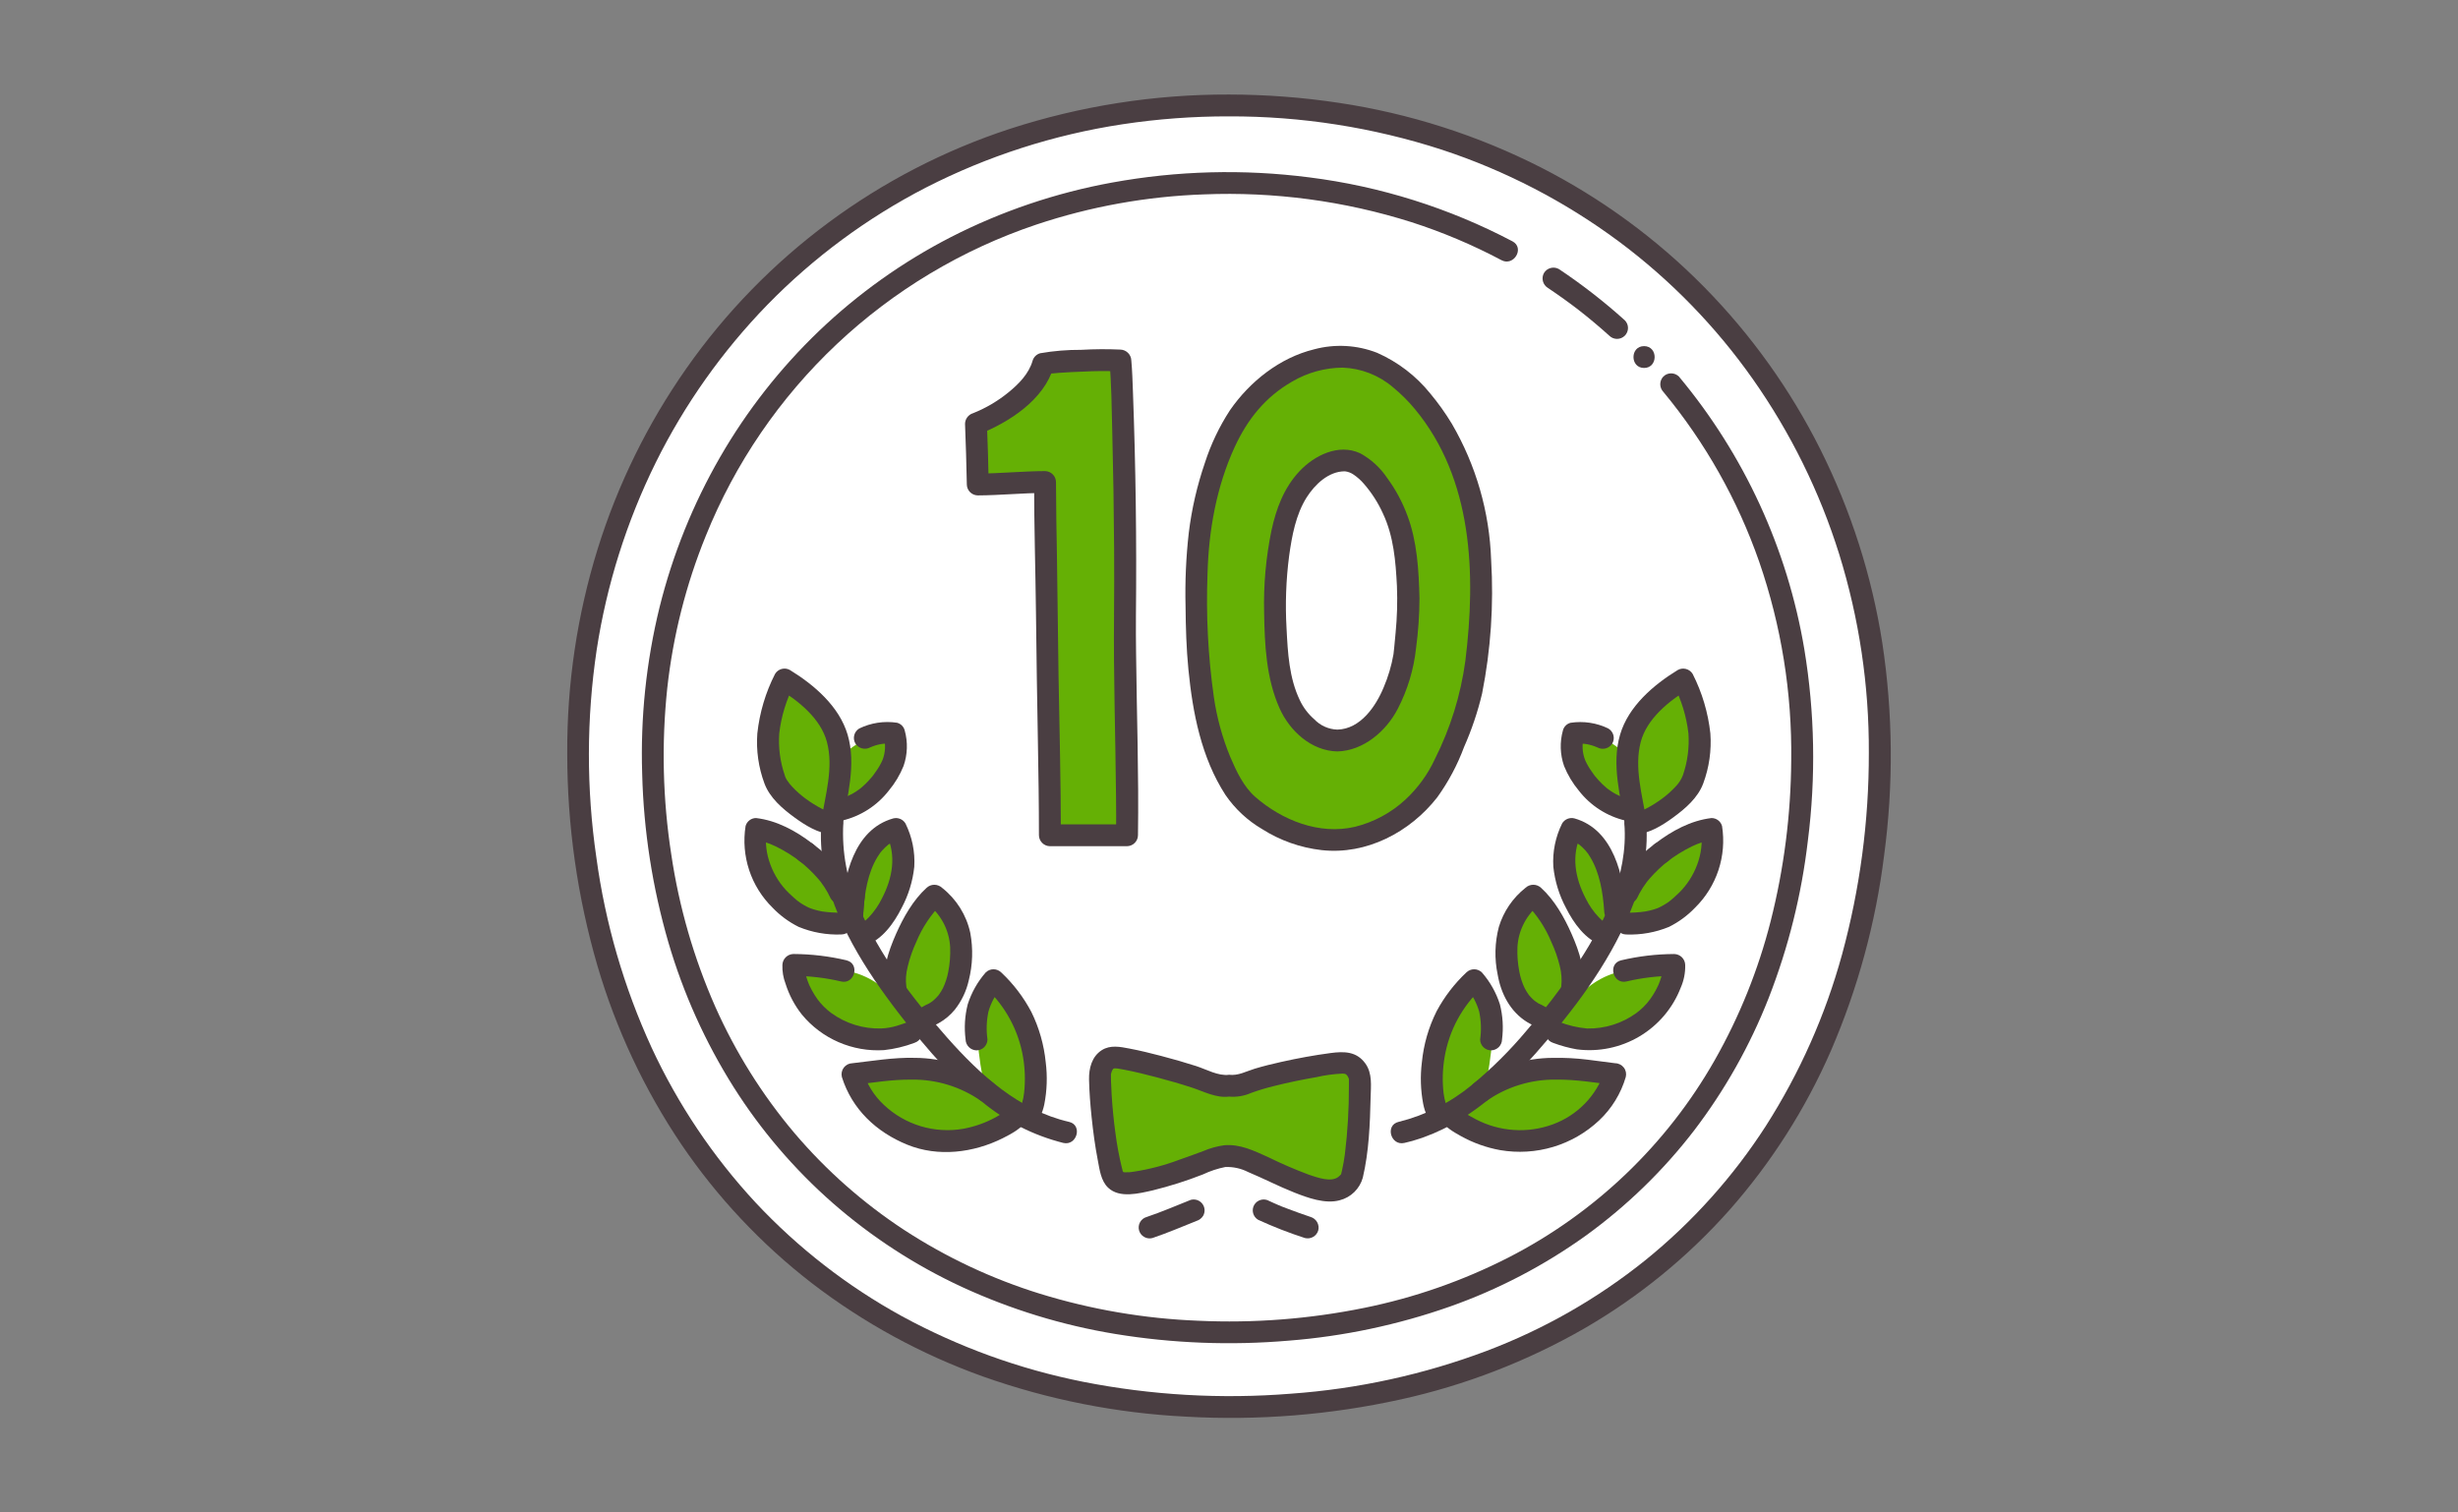 <svg width="130" height="80" viewBox="0 0 130 80" fill="none" xmlns="http://www.w3.org/2000/svg">
<rect x="0" y="0" width="130" height="80" fill="#808080" stroke="none"/>
<mask id="mask0_1509_24581" style="mask-type:alpha" maskUnits="userSpaceOnUse" x="0" y="0" width="130" height="80">
<rect width="130" height="80" fill="#D9D9D9"/>
</mask>
<g mask="url(#mask0_1509_24581)">
<path d="M65.056 5.572C44.704 5.572 30.637 21.285 30.637 39.672C30.637 60.245 45.007 74.412 65.058 74.412C85.881 74.412 99.478 60.112 99.478 39.672C99.478 21.16 85.337 5.572 65.056 5.572Z" fill="white"/>
<path d="M51.083 57.071C48.877 56.12 46.473 56.666 45.141 56.811C45.525 58.067 46.231 58.941 47.667 59.734C50.604 61.356 53.665 59.367 53.916 58.892L53.962 58.804L54.423 58.891C54.707 58.945 55.179 56.886 54.452 54.646C54.077 53.573 53.441 52.609 52.602 51.84C51.757 52.855 51.571 53.706 51.705 54.976C51.771 55.874 51.906 56.764 52.11 57.641C51.797 57.402 51.451 57.21 51.083 57.071Z" fill="#65B005"/>
<path d="M48.712 54.076C48.296 53.567 47.874 53.029 47.463 52.467L47.432 52.318C47.124 50.848 48.533 48.197 49.472 47.363C49.908 47.697 50.262 48.125 50.508 48.615C50.753 49.105 50.884 49.644 50.89 50.192C50.894 53.467 49.136 53.64 48.907 53.891L48.498 54.339L47.446 53.006C46.207 51.438 44.681 51.349 44.681 51.349C43.809 51.132 42.914 51.027 42.016 51.037C41.97 51.322 42.305 53.472 44.369 54.457C46.428 55.44 47.784 54.759 48.267 54.602L48.963 54.377C48.923 54.332 48.885 54.285 48.847 54.239C48.802 54.185 48.757 54.13 48.712 54.076Z" fill="#65B005"/>
<path d="M81.951 54.076C82.368 53.567 82.79 53.029 83.201 52.467L83.232 52.318C83.54 50.848 82.131 48.197 81.192 47.363C80.756 47.697 80.402 48.125 80.156 48.615C79.91 49.105 79.78 49.644 79.773 50.192C79.77 53.467 81.527 53.64 81.757 53.891L82.166 54.339L83.219 53.005C84.456 51.437 85.983 51.348 85.983 51.348C86.854 51.131 87.75 51.026 88.648 51.035C88.693 51.32 88.359 53.471 86.295 54.456C84.236 55.438 82.879 54.757 82.397 54.6L81.701 54.375C81.74 54.33 81.779 54.284 81.817 54.237C81.862 54.184 81.906 54.13 81.951 54.076Z" fill="#65B005"/>
<path d="M45.123 48.572C45.161 48.655 45.199 48.737 45.239 48.819C42.828 48.984 42.146 48.41 41.181 47.456C40.737 46.974 40.405 46.4 40.209 45.776C40.013 45.151 39.958 44.491 40.047 43.843C40.767 43.918 41.795 44.388 42.709 45.097C43.464 45.655 44.074 46.385 44.49 47.225" fill="#65B005"/>
<path d="M43.297 37.332C42.778 36.791 42.189 36.322 41.546 35.935C40.53 38.07 40.459 39.533 41.028 41.233C41.495 42.629 45.166 44.595 44.125 42.898C45.735 42.687 46.562 41.588 46.976 40.957C47.198 40.645 47.346 40.288 47.411 39.912C47.475 39.535 47.453 39.149 47.347 38.782C46.817 38.706 46.276 38.791 45.795 39.027L44.758 39.745C44.758 39.745 44.648 39.821 44.475 39.942C44.462 39.748 44.438 39.548 44.403 39.339C44.238 38.577 43.853 37.88 43.297 37.332Z" fill="#65B005"/>
<path d="M65.058 57.424C64.772 57.469 64.481 57.432 64.215 57.32C62.941 56.778 59.674 55.935 59.006 55.927C58.406 55.921 58.231 56.594 58.23 56.858C58.229 58.059 58.467 60.59 58.868 62.058C58.906 62.227 59.007 62.375 59.151 62.472C59.295 62.57 59.471 62.608 59.642 62.581C61.148 62.498 62.755 61.831 64.398 61.238C64.829 61.113 65.286 61.113 65.716 61.238C67.359 61.831 68.924 62.879 70.43 62.962C70.65 62.959 70.865 62.901 71.056 62.792C71.246 62.683 71.406 62.528 71.52 62.341C71.921 60.874 71.979 58.22 71.977 57.081C71.977 56.816 71.709 56.2 71.109 56.206C69.856 56.331 68.613 56.549 67.393 56.858C67.142 56.92 66.901 56.985 66.678 57.051C66.414 57.126 66.153 57.216 65.898 57.32C65.633 57.432 65.342 57.468 65.058 57.424Z" fill="#65B005"/>
<path d="M59.556 32.54C59.609 27.593 59.434 20.391 59.313 19.066C58.672 19.018 55.89 19.086 55.227 19.238C54.85 20.636 53.024 21.884 51.676 22.41C51.714 23.317 51.765 25.352 51.771 25.623C52.718 25.623 54.02 25.491 55.329 25.491C55.329 27.554 55.433 31.601 55.433 33.24C55.433 35.553 55.585 40.392 55.585 44.177H59.665C59.697 42.164 59.536 34.552 59.556 32.54Z" fill="#65B005"/>
<path d="M76.806 23.537C76.391 22.71 75.883 21.931 75.292 21.218C74.14 19.845 72.692 18.864 71.067 18.864C68.1 18.864 66.015 21.188 65.303 22.472C63.994 24.829 63.334 27.797 63.334 30.898C63.334 33.603 63.376 35.208 63.794 37.609C64.135 39.566 65.175 41.8 65.984 42.51C66.993 43.394 68.558 44.424 70.69 44.424C72.745 44.424 74.664 43.133 75.767 41.619C76.438 40.698 77.331 38.524 77.782 36.945C78.052 36.001 78.377 33.469 78.377 31.176C78.377 28.519 78.145 26.176 76.806 23.537ZM74.306 34.818C74.123 35.75 73.793 36.647 73.329 37.476C72.798 38.347 71.779 39.165 70.791 39.165C69.764 39.165 69.232 38.535 68.747 38.026C68.357 37.617 67.822 36.376 67.693 35.245C67.534 33.952 67.471 32.649 67.503 31.346C67.555 29.795 67.789 27.817 68.42 26.462C68.763 25.724 69.766 24.349 71.194 24.349C72.143 24.349 73.232 25.747 73.827 27.15C74.472 28.668 74.463 30.092 74.551 31.581C74.526 32.664 74.444 33.744 74.306 34.818V34.818Z" fill="#65B005"/>
<path d="M79.541 57.071C81.747 56.12 84.151 56.666 85.483 56.811C85.099 58.067 84.392 58.941 82.957 59.734C80.02 61.356 76.959 59.367 76.709 58.892L76.663 58.804L76.202 58.891C75.918 58.945 75.446 56.886 76.173 54.646C76.549 53.573 77.184 52.609 78.024 51.84C78.868 52.855 79.054 53.706 78.921 54.976C78.855 55.874 78.719 56.764 78.515 57.641C78.827 57.402 79.173 57.21 79.541 57.071Z" fill="#65B005"/>
<path d="M85.501 48.572C85.463 48.655 85.424 48.737 85.385 48.819C87.796 48.984 88.478 48.41 89.442 47.456C89.886 46.974 90.218 46.4 90.414 45.776C90.61 45.151 90.665 44.491 90.576 43.843C89.857 43.918 88.828 44.388 87.914 45.097C87.159 45.655 86.549 46.385 86.133 47.225" fill="#65B005"/>
<path d="M84.954 49.441C84.459 49.295 83.5 48.446 82.934 46.598C82.666 45.682 82.753 44.698 83.178 43.843C84.128 44.104 85.101 45.055 85.41 47.433" fill="#65B005"/>
<path d="M87.326 37.333C87.845 36.792 88.433 36.322 89.076 35.936C90.093 38.07 90.162 39.533 89.595 41.234C89.128 42.63 85.457 44.596 86.497 42.899C84.888 42.688 84.06 41.589 83.647 40.957C83.425 40.646 83.276 40.289 83.212 39.912C83.148 39.536 83.169 39.15 83.276 38.783C83.806 38.707 84.347 38.792 84.828 39.028L85.865 39.746C85.865 39.746 85.975 39.822 86.147 39.942C86.161 39.748 86.184 39.548 86.22 39.34C86.385 38.578 86.769 37.88 87.326 37.333Z" fill="#65B005"/>
<path d="M45.67 49.441C46.165 49.295 47.123 48.446 47.69 46.598C47.959 45.682 47.872 44.698 47.447 43.843C46.497 44.104 45.524 45.055 45.215 47.433" fill="#65B005"/>
<path d="M64.999 5C61.06 4.988 57.143 5.602 53.398 6.82C46.471 9.091 40.47 13.539 36.294 19.497C34.248 22.416 32.668 25.634 31.61 29.035C30.521 32.545 29.979 36.201 30.001 39.875C30 43.669 30.538 47.444 31.599 51.088C32.584 54.445 34.081 57.631 36.038 60.534C37.937 63.331 40.267 65.809 42.944 67.878C45.686 69.982 48.741 71.647 51.998 72.812C55.449 74.035 59.059 74.749 62.716 74.932C66.528 75.15 70.352 74.843 74.081 74.022C77.487 73.271 80.759 72.007 83.783 70.273C86.669 68.605 89.268 66.484 91.478 63.993C93.694 61.48 95.502 58.638 96.839 55.569C98.258 52.28 99.204 48.808 99.647 45.255C100.148 41.52 100.117 37.734 99.553 34.008C98.996 30.448 97.89 26.995 96.276 23.77C94.69 20.606 92.618 17.709 90.133 15.184C87.619 12.633 84.71 10.501 81.519 8.868C78.163 7.159 74.552 6.003 70.826 5.442C68.898 5.15 66.95 5.002 64.999 5C64.254 5 64.253 6.155 64.999 6.155C68.819 6.144 72.616 6.738 76.248 7.915C79.608 9.02 82.768 10.657 85.606 12.763C88.345 14.803 90.741 17.264 92.706 20.054C94.699 22.885 96.24 26.008 97.272 29.311C98.328 32.715 98.857 36.259 98.84 39.822C98.847 43.423 98.371 47.008 97.424 50.483C96.544 53.693 95.184 56.752 93.392 59.559C91.661 62.245 89.513 64.639 87.028 66.651C84.5 68.684 81.665 70.304 78.629 71.453C75.307 72.703 71.822 73.465 68.28 73.718C64.597 74.014 60.891 73.801 57.266 73.085C53.921 72.418 50.697 71.249 47.702 69.62C44.818 68.037 42.205 66.008 39.96 63.607C37.71 61.181 35.856 58.418 34.465 55.419C32.999 52.227 32.013 48.836 31.541 45.357C31.009 41.717 31.015 38.02 31.556 34.381C32.084 30.935 33.139 27.59 34.683 24.463C36.207 21.389 38.203 18.571 40.597 16.109C43.037 13.612 45.864 11.522 48.97 9.921C52.229 8.254 55.737 7.124 59.359 6.574C61.225 6.291 63.111 6.151 64.999 6.155C65.744 6.155 65.746 5 64.999 5Z" fill="#4A3E42"/>
<path d="M85.936 16.944C84.842 15.957 83.677 15.052 82.451 14.233C82.318 14.157 82.16 14.136 82.012 14.175C81.864 14.213 81.737 14.309 81.658 14.441C81.584 14.573 81.565 14.73 81.603 14.877C81.642 15.024 81.736 15.15 81.866 15.23C82.155 15.423 82.44 15.62 82.722 15.823C82.867 15.927 83.011 16.032 83.154 16.139C83.287 16.239 83.425 16.344 83.511 16.411C84.062 16.841 84.598 17.291 85.117 17.76C85.226 17.867 85.373 17.926 85.526 17.926C85.679 17.925 85.825 17.864 85.933 17.757C86.041 17.649 86.102 17.503 86.103 17.351C86.103 17.198 86.043 17.052 85.936 16.944Z" fill="#4A3E42"/>
<path d="M86.952 19.463C87.698 19.463 87.699 18.308 86.952 18.308C86.206 18.308 86.206 19.463 86.952 19.463Z" fill="#4A3E42"/>
<path d="M79.993 12.765C76.644 11.002 73.003 9.855 69.246 9.382C65.774 8.935 62.254 9.028 58.811 9.657C55.844 10.198 52.972 11.17 50.288 12.543C47.735 13.854 45.387 15.527 43.315 17.508C41.264 19.474 39.503 21.72 38.085 24.178C36.653 26.663 35.576 29.334 34.884 32.116C34.178 34.995 33.869 37.957 33.964 40.92C34.04 43.944 34.506 46.945 35.351 49.85C36.14 52.547 37.301 55.122 38.8 57.501C40.243 59.782 42.007 61.845 44.037 63.628C46.09 65.424 48.389 66.918 50.865 68.067C53.445 69.258 56.175 70.096 58.98 70.558C62.012 71.056 65.094 71.175 68.154 70.913C71.063 70.684 73.928 70.078 76.68 69.111C79.249 68.203 81.675 66.936 83.887 65.347C86.052 63.777 87.979 61.904 89.607 59.785C91.236 57.647 92.56 55.293 93.541 52.792C94.585 50.12 95.281 47.326 95.614 44.478C96.045 41.107 95.982 37.693 95.428 34.34C94.537 29.031 92.247 24.053 88.793 19.915C88.683 19.808 88.536 19.748 88.383 19.748C88.23 19.748 88.083 19.808 87.974 19.915C87.868 20.025 87.809 20.171 87.809 20.323C87.809 20.475 87.868 20.622 87.974 20.731C90.186 23.403 91.903 26.446 93.043 29.719C94.21 33.095 94.782 36.648 94.735 40.219C94.717 43.086 94.353 45.94 93.649 48.72C92.996 51.292 92.001 53.765 90.691 56.073C88.15 60.544 84.352 64.177 79.766 66.523C77.359 67.75 74.796 68.644 72.147 69.18C69.259 69.767 66.309 69.995 63.364 69.859C60.528 69.748 57.718 69.268 55.007 68.432C52.461 67.644 50.039 66.505 47.809 65.05C45.638 63.625 43.684 61.897 42.006 59.919C40.305 57.902 38.899 55.655 37.828 53.246C36.696 50.679 35.914 47.972 35.503 45.198C35.052 42.289 34.981 39.334 35.29 36.406C35.594 33.636 36.281 30.921 37.331 28.339C38.879 24.499 41.243 21.04 44.26 18.198C47.278 15.357 50.877 13.201 54.811 11.879C57.67 10.923 60.653 10.386 63.666 10.282C67.385 10.131 71.103 10.628 74.651 11.751C76.293 12.279 77.885 12.952 79.409 13.761C80.066 14.111 80.652 13.114 79.993 12.765L79.993 12.765Z" fill="#4A3E42"/>
<path d="M45.157 47.438C45.112 47.786 45.081 48.165 45.066 48.576Z" fill="#C4B7AE"/>
<path d="M44.577 47.437C44.529 47.815 44.5 48.196 44.486 48.576C44.486 48.729 44.547 48.876 44.656 48.984C44.764 49.093 44.912 49.154 45.065 49.154C45.219 49.154 45.366 49.093 45.475 48.984C45.584 48.876 45.645 48.729 45.645 48.576C45.658 48.196 45.687 47.815 45.736 47.437C45.736 47.361 45.721 47.286 45.692 47.216C45.663 47.146 45.62 47.082 45.567 47.028C45.458 46.92 45.311 46.859 45.157 46.859C45.004 46.859 44.856 46.92 44.748 47.028L44.657 47.145C44.605 47.234 44.578 47.334 44.578 47.437L44.577 47.437Z" fill="#4A3E42"/>
<path d="M54.366 59.473C54.921 59.508 55.14 58.847 55.23 58.421C55.375 57.686 55.401 56.932 55.307 56.189C55.215 55.266 54.959 54.366 54.55 53.533C54.138 52.75 53.599 52.042 52.953 51.436C52.844 51.329 52.697 51.269 52.544 51.269C52.391 51.269 52.243 51.329 52.134 51.436C51.703 51.928 51.379 52.503 51.181 53.125C51.027 53.731 50.988 54.361 51.068 54.981C51.072 55.133 51.134 55.277 51.242 55.385C51.349 55.492 51.494 55.554 51.647 55.558C51.8 55.557 51.947 55.496 52.055 55.388C52.163 55.28 52.225 55.134 52.226 54.981C52.156 54.491 52.173 53.993 52.277 53.509C52.408 53.046 52.639 52.617 52.953 52.253H52.134C53.178 53.225 53.872 54.513 54.109 55.918C54.213 56.536 54.232 57.166 54.165 57.789C54.145 57.982 54.107 58.172 54.052 58.358C54.038 58.403 54.024 58.447 54.007 58.491C54.034 58.419 54.048 58.451 54.019 58.459C54.012 58.473 54.005 58.487 53.995 58.501C53.971 58.541 53.988 58.521 54.047 58.44C53.989 58.485 54.285 58.313 54.365 58.318C53.621 58.271 53.624 59.426 54.365 59.473H54.366Z" fill="#4A3E42"/>
<path d="M45.767 50.003C46.655 49.722 47.29 48.811 47.686 48.023C48.047 47.348 48.274 46.61 48.355 45.849C48.402 45.057 48.241 44.267 47.889 43.556C47.824 43.447 47.724 43.361 47.606 43.314C47.488 43.266 47.358 43.258 47.235 43.291C45.156 43.882 44.627 46.352 44.504 48.213C44.504 48.366 44.565 48.513 44.673 48.621C44.782 48.729 44.929 48.79 45.083 48.79C45.237 48.79 45.384 48.729 45.492 48.621C45.601 48.513 45.662 48.366 45.662 48.213C45.728 47.219 45.899 46.171 46.397 45.347C46.446 45.268 46.496 45.191 46.55 45.116C46.576 45.079 46.592 45.06 46.555 45.107C46.586 45.067 46.619 45.028 46.653 44.99C46.753 44.878 46.861 44.774 46.978 44.679C47.033 44.634 46.894 44.735 46.985 44.676C47.015 44.656 47.044 44.635 47.075 44.616C47.134 44.578 47.196 44.544 47.257 44.511C47.287 44.496 47.318 44.482 47.348 44.467C47.445 44.419 47.272 44.494 47.339 44.471C47.406 44.448 47.473 44.424 47.542 44.404L46.888 44.14C47.419 45.266 47.203 46.445 46.647 47.516C46.467 47.885 46.231 48.224 45.949 48.523C45.887 48.586 45.823 48.645 45.757 48.703C45.746 48.714 45.64 48.797 45.706 48.747C45.772 48.697 45.661 48.777 45.658 48.779C45.609 48.81 45.559 48.84 45.509 48.869C45.352 48.958 45.581 48.852 45.457 48.89C44.749 49.114 45.051 50.229 45.765 50.004L45.767 50.003Z" fill="#4A3E42"/>
<path d="M52.477 57.239C51.273 56.409 49.846 55.961 48.383 55.954C47.276 55.923 46.076 56.127 45.084 56.238C44.996 56.24 44.909 56.261 44.83 56.301C44.751 56.341 44.682 56.399 44.628 56.469C44.574 56.539 44.537 56.621 44.52 56.707C44.502 56.794 44.504 56.883 44.526 56.969C45.059 58.67 46.349 59.884 47.99 60.55C49.621 61.212 51.485 60.978 53.033 60.205C53.496 59.973 54.092 59.655 54.36 59.187C54.729 58.541 53.729 57.958 53.36 58.605C53.319 58.677 53.465 58.508 53.344 58.622C53.285 58.678 53.226 58.731 53.163 58.783C53.147 58.795 53.223 58.743 53.132 58.803C53.089 58.832 53.047 58.862 53.004 58.891C52.89 58.966 52.772 59.035 52.652 59.102C52.119 59.392 51.543 59.596 50.947 59.706C50.197 59.836 49.428 59.789 48.699 59.571C47.971 59.352 47.304 58.966 46.751 58.445C46.228 57.961 45.846 57.345 45.643 56.663L45.084 57.394C46.13 57.276 47.124 57.095 48.212 57.106C49.527 57.087 50.815 57.483 51.892 58.237C52.025 58.313 52.182 58.333 52.331 58.294C52.479 58.255 52.605 58.16 52.684 58.029C52.758 57.896 52.778 57.739 52.739 57.592C52.7 57.445 52.606 57.318 52.476 57.239H52.477Z" fill="#4A3E42"/>
<path d="M49.259 54.305C49.3 54.264 49.103 54.384 49.226 54.334C49.264 54.319 49.301 54.295 49.339 54.276C49.442 54.224 49.547 54.175 49.648 54.118C49.975 53.935 50.266 53.691 50.502 53.401C50.86 52.947 51.111 52.418 51.237 51.855C51.444 51.035 51.472 50.181 51.318 49.349C51.115 48.404 50.587 47.559 49.825 46.961C49.714 46.857 49.567 46.799 49.415 46.799C49.263 46.799 49.117 46.857 49.006 46.961C48.294 47.606 47.778 48.524 47.393 49.392C46.969 50.349 46.614 51.42 46.816 52.477C46.858 52.623 46.957 52.748 47.09 52.823C47.223 52.899 47.381 52.919 47.529 52.88C47.675 52.836 47.799 52.738 47.874 52.606C47.95 52.473 47.971 52.317 47.933 52.169C47.912 52.007 47.907 51.843 47.917 51.679C47.93 51.498 47.958 51.319 48.003 51.143C48.11 50.688 48.264 50.246 48.461 49.822C48.776 49.058 49.239 48.364 49.824 47.778H49.006C49.373 48.05 49.675 48.4 49.89 48.802C50.106 49.205 50.23 49.649 50.253 50.105C50.27 50.539 50.236 50.974 50.153 51.4C50.097 51.7 50.003 51.991 49.872 52.266C49.807 52.391 49.733 52.51 49.651 52.624C49.579 52.724 49.711 52.561 49.624 52.657C49.585 52.701 49.546 52.746 49.504 52.788C49.462 52.831 49.423 52.866 49.383 52.903C49.357 52.928 49.212 53.036 49.35 52.935C49.283 52.983 49.216 53.03 49.146 53.073C48.895 53.183 48.657 53.322 48.44 53.489C47.919 54.021 48.737 54.838 49.259 54.306L49.259 54.305Z" fill="#4A3E42"/>
<path d="M44.779 50.796C43.855 50.578 42.909 50.465 41.96 50.461C41.807 50.465 41.662 50.528 41.555 50.635C41.447 50.742 41.385 50.887 41.38 51.039C41.368 51.379 41.425 51.717 41.547 52.035C41.733 52.626 42.025 53.177 42.409 53.663C42.931 54.296 43.597 54.797 44.351 55.124C45.105 55.451 45.926 55.596 46.747 55.546C47.3 55.486 47.843 55.357 48.363 55.161C49.067 54.928 48.766 53.813 48.056 54.048C47.852 54.116 47.653 54.196 47.446 54.255C47.172 54.34 46.888 54.388 46.602 54.4C45.658 54.426 44.732 54.139 43.968 53.586C43.688 53.379 43.44 53.131 43.233 52.85C43.128 52.704 43.032 52.552 42.946 52.393C42.906 52.32 42.868 52.245 42.832 52.169C42.815 52.132 42.798 52.096 42.781 52.058C42.797 52.097 42.798 52.098 42.783 52.062C42.686 51.826 42.612 51.582 42.561 51.333C42.552 51.285 42.544 51.236 42.536 51.188C42.569 51.375 42.539 51.236 42.539 51.192C42.535 51.142 42.535 51.092 42.539 51.041L41.96 51.618C42.805 51.62 43.648 51.718 44.471 51.911C45.193 52.098 45.501 50.985 44.779 50.798V50.796Z" fill="#4A3E42"/>
<path d="M42.945 44.603C42.087 43.945 41.078 43.398 39.99 43.27C39.863 43.269 39.74 43.31 39.639 43.387C39.538 43.464 39.465 43.571 39.432 43.693C39.309 44.474 39.374 45.273 39.622 46.024C39.87 46.774 40.294 47.455 40.859 48.01C41.256 48.426 41.723 48.77 42.239 49.026C42.951 49.319 43.718 49.457 44.488 49.428C45.233 49.426 45.235 48.272 44.488 48.274C44.153 48.28 43.818 48.259 43.486 48.21C43.341 48.184 43.199 48.15 43.058 48.108C43.002 48.092 42.947 48.074 42.892 48.054C42.873 48.047 42.731 47.989 42.823 48.03C42.598 47.929 42.385 47.804 42.189 47.655C42.282 47.724 42.16 47.631 42.141 47.616C42.086 47.571 42.033 47.525 41.98 47.477C41.891 47.398 41.804 47.316 41.718 47.233C40.873 46.419 40.359 45.128 40.548 44.001L39.99 44.424C39.907 44.414 40.122 44.45 40.167 44.461C40.266 44.485 40.364 44.511 40.461 44.542C40.655 44.605 40.845 44.681 41.029 44.77C41.5 45 41.946 45.279 42.361 45.6C42.493 45.676 42.651 45.697 42.799 45.659C42.948 45.62 43.075 45.524 43.153 45.393C43.226 45.26 43.246 45.103 43.207 44.956C43.169 44.809 43.074 44.683 42.945 44.603Z" fill="#4A3E42"/>
<path d="M44.934 46.938C44.497 46.052 43.856 45.283 43.063 44.694C42.951 44.59 42.805 44.53 42.652 44.525C42.499 44.526 42.352 44.587 42.242 44.694C42.051 44.901 41.987 45.312 42.242 45.51C42.613 45.797 42.955 46.119 43.262 46.472C43.297 46.514 43.332 46.555 43.367 46.597C43.386 46.621 43.404 46.644 43.423 46.667C43.469 46.724 43.336 46.551 43.409 46.65C43.476 46.741 43.542 46.833 43.604 46.927C43.728 47.117 43.838 47.315 43.932 47.521C44.008 47.651 44.133 47.746 44.278 47.786C44.389 47.816 44.507 47.813 44.616 47.777C44.725 47.74 44.821 47.672 44.892 47.581C44.962 47.49 45.003 47.38 45.01 47.266C45.018 47.151 44.99 47.037 44.932 46.938H44.934Z" fill="#4A3E42"/>
<path d="M46.03 39.53C46.202 39.453 46.383 39.397 46.569 39.362C46.755 39.328 46.946 39.322 47.135 39.343L46.731 38.94C46.852 39.355 46.832 39.8 46.674 40.203C46.583 40.408 46.472 40.602 46.342 40.784C46.299 40.847 46.255 40.909 46.21 40.971C46.19 40.998 46.169 41.025 46.149 41.053C46.125 41.086 46.216 40.972 46.134 41.07C46.024 41.201 45.911 41.329 45.789 41.449C45.723 41.514 45.655 41.576 45.585 41.637C45.545 41.671 45.505 41.704 45.464 41.736C45.554 41.666 45.416 41.771 45.409 41.774C45.059 42.031 44.657 42.208 44.23 42.291C44.157 42.312 44.088 42.346 44.028 42.392C43.968 42.439 43.918 42.497 43.88 42.563C43.843 42.629 43.819 42.701 43.809 42.777C43.8 42.852 43.805 42.928 43.825 43.001C43.846 43.075 43.88 43.143 43.927 43.203C43.974 43.263 44.032 43.313 44.098 43.35C44.164 43.387 44.237 43.411 44.312 43.421C44.388 43.43 44.465 43.425 44.538 43.404C45.519 43.173 46.391 42.613 47.007 41.819C47.334 41.428 47.597 40.989 47.787 40.517C48 39.91 48.021 39.252 47.848 38.633C47.823 38.535 47.772 38.447 47.701 38.376C47.63 38.305 47.541 38.255 47.444 38.229C46.762 38.126 46.065 38.232 45.446 38.532C45.314 38.611 45.218 38.737 45.18 38.885C45.141 39.033 45.162 39.19 45.238 39.322C45.318 39.452 45.444 39.546 45.592 39.585C45.74 39.623 45.897 39.603 46.03 39.529L46.03 39.53Z" fill="#4A3E42"/>
<path d="M44.553 43.713C44.801 42.135 45.301 40.443 44.828 38.855C44.382 37.361 43.069 36.233 41.782 35.442C41.649 35.365 41.492 35.344 41.343 35.383C41.195 35.422 41.068 35.517 40.99 35.649C40.489 36.632 40.172 37.698 40.054 38.795C39.988 39.694 40.117 40.597 40.431 41.442C40.715 42.202 41.378 42.77 42.016 43.236C42.584 43.651 43.275 44.084 43.994 44.136C44.148 44.135 44.294 44.074 44.402 43.966C44.511 43.858 44.572 43.712 44.574 43.559C44.571 43.407 44.509 43.262 44.401 43.154C44.293 43.046 44.147 42.985 43.994 42.982C43.919 42.976 44.099 43.021 43.941 42.968C43.893 42.952 43.843 42.939 43.796 42.924C43.689 42.889 43.585 42.843 43.486 42.788C43.176 42.63 42.88 42.446 42.601 42.239C42.352 42.055 42.119 41.849 41.907 41.622C41.813 41.527 41.729 41.423 41.656 41.312C41.584 41.218 41.532 41.112 41.502 40.999C41.26 40.291 41.161 39.542 41.213 38.796C41.316 37.902 41.58 37.034 41.991 36.233L41.199 36.44C42.243 37.081 43.407 38.01 43.735 39.246C44.097 40.604 43.648 42.063 43.437 43.408C43.401 43.555 43.423 43.711 43.498 43.843C43.573 43.975 43.696 44.073 43.842 44.118C43.99 44.157 44.148 44.137 44.281 44.062C44.414 43.986 44.512 43.861 44.554 43.715L44.553 43.713Z" fill="#4A3E42"/>
<path d="M65.001 56.851C64.418 56.921 63.814 56.566 63.264 56.389C62.65 56.191 62.029 56.015 61.406 55.851C60.854 55.707 60.298 55.569 59.737 55.463C59.245 55.369 58.724 55.26 58.271 55.548C57.74 55.886 57.586 56.516 57.598 57.103C57.612 57.767 57.665 58.431 57.734 59.092C57.814 59.857 57.915 60.622 58.062 61.377C58.157 61.866 58.224 62.459 58.607 62.822C59.214 63.399 60.243 63.125 60.966 62.964C61.87 62.741 62.758 62.459 63.624 62.119C64.001 61.94 64.398 61.809 64.806 61.728C65.223 61.712 65.637 61.803 66.008 61.992C66.828 62.334 67.616 62.746 68.442 63.073C69.152 63.355 70.089 63.699 70.859 63.486C71.149 63.411 71.414 63.262 71.627 63.053C71.841 62.843 71.996 62.582 72.076 62.294C72.402 60.915 72.457 59.458 72.49 58.047C72.504 57.436 72.591 56.781 72.213 56.254C71.749 55.608 71.086 55.605 70.374 55.7C69.498 55.816 68.628 55.976 67.766 56.169C67.294 56.274 66.822 56.389 66.359 56.529C65.902 56.669 65.49 56.908 65.002 56.849C64.849 56.85 64.702 56.911 64.594 57.019C64.485 57.127 64.424 57.273 64.423 57.426C64.427 57.578 64.489 57.723 64.597 57.831C64.705 57.938 64.85 58 65.002 58.004C65.401 58.038 65.801 57.972 66.167 57.811C66.566 57.666 66.973 57.543 67.386 57.444C68.126 57.257 68.874 57.104 69.626 56.974C70.084 56.868 70.551 56.806 71.021 56.787C71.186 56.789 71.238 56.848 71.312 56.993C71.401 57.165 71.267 56.904 71.337 57.064C71.394 57.194 71.339 56.998 71.342 57.064C71.347 57.184 71.342 57.304 71.342 57.424C71.347 58.638 71.276 59.852 71.128 61.056C71.089 61.345 71.039 61.632 70.975 61.916C70.96 61.985 70.938 62.054 70.925 62.124C70.894 62.285 70.931 62.114 70.951 62.082C70.933 62.111 70.868 62.179 70.954 62.082C70.906 62.139 70.853 62.192 70.796 62.241C70.413 62.556 69.683 62.289 69.224 62.135C68.483 61.858 67.757 61.544 67.049 61.195C66.311 60.863 65.589 60.509 64.758 60.576C64.374 60.627 63.999 60.731 63.643 60.884C63.212 61.043 62.781 61.203 62.346 61.353C61.585 61.639 60.795 61.846 59.991 61.971C59.829 62.002 59.664 62.014 59.499 62.008C59.397 61.998 59.432 62.012 59.39 61.969C59.413 61.993 59.462 62.025 59.398 61.976C59.356 61.944 59.356 61.814 59.395 61.983C59.378 61.911 59.353 61.839 59.334 61.767C59.184 61.154 59.069 60.533 58.99 59.906C58.899 59.239 58.834 58.568 58.792 57.894C58.777 57.652 58.765 57.409 58.759 57.166C58.756 57.053 58.752 56.938 58.756 56.825C58.76 56.69 58.719 56.95 58.762 56.796C58.774 56.742 58.79 56.689 58.808 56.637C58.77 56.733 58.854 56.561 58.854 56.56C58.832 56.598 58.877 56.53 58.883 56.527C58.924 56.506 58.946 56.511 59.032 56.512C59.066 56.512 59.099 56.519 59.132 56.522C59.039 56.513 59.054 56.51 59.138 56.524C59.245 56.541 59.351 56.559 59.457 56.58C60.035 56.691 60.606 56.833 61.175 56.983C61.796 57.147 62.415 57.324 63.026 57.523C63.671 57.733 64.307 58.088 65.002 58.004C65.155 58 65.299 57.938 65.407 57.83C65.514 57.723 65.577 57.579 65.582 57.427C65.58 57.274 65.519 57.128 65.41 57.02C65.302 56.913 65.155 56.852 65.001 56.851Z" fill="#4A3E42"/>
<path d="M60.078 32.544C60.119 28.608 60.066 24.672 59.92 20.734C59.899 20.179 59.884 19.622 59.834 19.069C59.83 18.917 59.767 18.773 59.66 18.666C59.552 18.558 59.407 18.496 59.255 18.491C58.565 18.46 57.874 18.464 57.184 18.504C56.457 18.5 55.731 18.56 55.015 18.684C54.918 18.711 54.83 18.762 54.759 18.833C54.688 18.904 54.637 18.991 54.61 19.088C54.414 19.769 53.884 20.306 53.348 20.745C52.781 21.209 52.145 21.584 51.464 21.856C51.343 21.892 51.237 21.966 51.161 22.066C51.085 22.166 51.042 22.288 51.039 22.414C51.084 23.484 51.111 24.556 51.134 25.627C51.136 25.779 51.198 25.925 51.306 26.033C51.414 26.14 51.56 26.202 51.713 26.204C52.9 26.199 54.083 26.076 55.271 26.073L54.692 25.496C54.692 27.809 54.764 30.122 54.791 32.435C54.817 34.724 54.851 37.013 54.894 39.302C54.923 40.928 54.948 42.555 54.948 44.181C54.951 44.334 55.012 44.48 55.12 44.587C55.229 44.695 55.375 44.757 55.528 44.759H59.607C59.76 44.756 59.906 44.695 60.014 44.587C60.122 44.479 60.184 44.334 60.186 44.181C60.234 40.983 60.12 37.778 60.086 34.579C60.079 33.901 60.071 33.222 60.078 32.544C60.085 31.801 58.927 31.801 58.92 32.544C58.887 35.743 58.997 38.947 59.025 42.147C59.031 42.825 59.038 43.504 59.028 44.181L59.607 43.604H55.528L56.107 44.181C56.107 41.358 56.034 38.535 55.984 35.713C55.947 33.608 55.937 31.502 55.9 29.397C55.877 28.097 55.852 26.796 55.85 25.496C55.848 25.343 55.786 25.198 55.678 25.09C55.57 24.982 55.424 24.921 55.271 24.918C54.083 24.922 52.9 25.045 51.713 25.05L52.292 25.627C52.271 24.556 52.242 23.484 52.197 22.414L51.772 22.971C53.374 22.334 55.224 21.146 55.727 19.396L55.323 19.799C55.374 19.788 55.425 19.78 55.476 19.771C55.554 19.757 55.363 19.784 55.45 19.774C55.482 19.77 55.514 19.766 55.545 19.762C55.706 19.745 55.867 19.731 56.028 19.72C56.438 19.69 56.847 19.672 57.257 19.657C57.922 19.62 58.589 19.617 59.255 19.648L58.676 19.07C58.786 20.309 58.793 21.562 58.825 22.804C58.878 24.869 58.911 26.935 58.924 29.002C58.931 30.183 58.931 31.363 58.919 32.544C58.912 33.286 60.07 33.287 60.078 32.544Z" fill="#4A3E42"/>
<path d="M74.826 21.63C77.908 25.339 78.064 30.391 77.501 34.952C77.256 36.763 76.71 38.521 75.887 40.154C75.513 40.961 74.984 41.687 74.332 42.293C73.579 42.991 72.66 43.486 71.663 43.733C69.769 44.177 67.81 43.387 66.39 42.152C65.776 41.618 65.385 40.787 65.062 40.026C64.643 39.007 64.352 37.941 64.196 36.851C63.891 34.698 63.78 32.523 63.864 30.351C63.922 28.062 64.341 25.724 65.306 23.634C65.977 22.184 66.919 20.996 68.345 20.18C69.153 19.706 70.073 19.453 71.011 19.446C71.989 19.482 72.925 19.846 73.668 20.48C74.09 20.826 74.478 21.211 74.826 21.63C74.935 21.737 75.082 21.797 75.235 21.797C75.389 21.797 75.536 21.737 75.645 21.63C75.751 21.52 75.81 21.374 75.81 21.222C75.81 21.07 75.751 20.924 75.645 20.814C74.895 19.884 73.933 19.147 72.838 18.663C71.776 18.247 70.608 18.181 69.505 18.476C67.685 18.922 66.106 20.176 65.052 21.697C64.488 22.562 64.042 23.499 63.725 24.481C63.313 25.682 63.027 26.922 62.873 28.181C62.727 29.471 62.67 30.77 62.702 32.067C62.712 33.182 62.744 34.297 62.853 35.407C63.08 37.712 63.534 40.07 64.813 42.048C65.318 42.784 65.978 43.4 66.749 43.852C67.7 44.458 68.777 44.838 69.898 44.966C72.272 45.23 74.574 44.018 76.014 42.174C76.604 41.354 77.081 40.459 77.432 39.513C77.836 38.599 78.156 37.651 78.387 36.679C78.847 34.356 79.007 31.984 78.864 29.62C78.779 27.082 78.064 24.604 76.783 22.409C76.444 21.849 76.064 21.316 75.645 20.814C75.535 20.707 75.388 20.647 75.235 20.647C75.082 20.647 74.935 20.707 74.826 20.814C74.72 20.924 74.661 21.07 74.661 21.223C74.661 21.375 74.72 21.521 74.826 21.631L74.826 21.63Z" fill="#4A3E42"/>
<path d="M70.732 38.592C70.266 38.577 69.825 38.379 69.505 38.041C69.185 37.762 68.926 37.42 68.746 37.037C68.18 35.861 68.109 34.529 68.044 33.248C67.969 31.959 68.015 30.666 68.183 29.385C68.328 28.345 68.536 27.21 69.108 26.308C69.536 25.635 70.262 24.923 71.135 24.93C71.298 24.95 71.453 25.009 71.587 25.102C71.795 25.242 71.982 25.41 72.144 25.601C72.551 26.071 72.888 26.597 73.143 27.164C73.712 28.372 73.814 29.69 73.882 31.003C73.915 31.831 73.891 32.66 73.81 33.485C73.789 33.732 73.766 33.979 73.74 34.226C73.731 34.319 73.721 34.411 73.71 34.504C73.707 34.535 73.702 34.568 73.699 34.6C73.683 34.741 73.717 34.494 73.699 34.606C73.594 35.21 73.42 35.799 73.179 36.362C72.763 37.365 71.947 38.563 70.732 38.592C69.989 38.61 69.986 39.764 70.732 39.746C72.112 39.713 73.322 38.667 73.928 37.488C74.446 36.489 74.773 35.404 74.893 34.286C75.01 33.411 75.071 32.529 75.074 31.645C75.038 30.186 74.955 28.648 74.435 27.27C74.171 26.556 73.809 25.883 73.357 25.27C72.997 24.733 72.512 24.29 71.943 23.979C70.8 23.441 69.51 24.087 68.715 24.939C67.906 25.806 67.497 26.902 67.249 28.044C66.954 29.471 66.822 30.927 66.857 32.384C66.884 34.092 66.967 35.879 67.672 37.459C68.212 38.668 69.355 39.718 70.733 39.746C71.478 39.762 71.478 38.608 70.732 38.592Z" fill="#4A3E42"/>
<path d="M69.317 64.37C68.902 64.23 68.49 64.084 68.082 63.927C67.894 63.855 67.699 63.786 67.516 63.7C67.659 63.767 67.548 63.713 67.514 63.698C67.469 63.679 67.424 63.659 67.379 63.639C67.294 63.602 67.211 63.563 67.127 63.524C66.995 63.446 66.837 63.425 66.688 63.464C66.54 63.503 66.412 63.599 66.335 63.731C66.257 63.863 66.236 64.021 66.275 64.169C66.314 64.317 66.41 64.444 66.543 64.521C67.345 64.889 68.169 65.211 69.009 65.483C69.157 65.522 69.315 65.502 69.448 65.427C69.581 65.352 69.68 65.227 69.721 65.08C69.758 64.932 69.737 64.776 69.662 64.644C69.586 64.512 69.463 64.413 69.317 64.37V64.37Z" fill="#4A3E42"/>
<path d="M60.956 65.483C61.745 65.216 62.51 64.888 63.284 64.579C63.427 64.534 63.549 64.441 63.63 64.314C63.688 64.215 63.715 64.101 63.708 63.986C63.701 63.872 63.659 63.762 63.589 63.671C63.519 63.58 63.423 63.512 63.314 63.475C63.205 63.439 63.087 63.436 62.976 63.466C62.204 63.775 61.438 64.104 60.648 64.371C60.5 64.411 60.374 64.509 60.298 64.642C60.222 64.775 60.203 64.933 60.243 65.081C60.284 65.228 60.382 65.354 60.516 65.429C60.65 65.505 60.808 65.525 60.956 65.484V65.483Z" fill="#4A3E42"/>
<path d="M43.442 43.559C43.206 46.536 44.624 49.415 46.245 51.822C47.075 53.039 47.976 54.206 48.943 55.319C49.849 56.405 50.859 57.402 51.959 58.293C53.206 59.32 54.666 60.058 56.234 60.454C56.959 60.623 57.269 59.509 56.542 59.341C53.893 58.73 51.833 56.85 50.084 54.871C48.255 52.8 46.499 50.518 45.421 47.958C44.8 46.578 44.518 45.07 44.601 43.559C44.6 43.407 44.538 43.26 44.43 43.152C44.322 43.044 44.175 42.983 44.022 42.982C43.869 42.985 43.724 43.047 43.616 43.154C43.508 43.262 43.446 43.407 43.443 43.559H43.442Z" fill="#4A3E42"/>
<path d="M76.145 58.318C76.229 58.315 76.31 58.343 76.374 58.397C76.478 58.47 76.508 58.484 76.464 58.44C76.488 58.457 76.56 58.558 76.499 58.474C76.479 58.446 76.455 58.357 76.503 58.491C76.49 58.455 76.476 58.419 76.466 58.382C76.414 58.2 76.375 58.015 76.349 57.827C76.276 57.192 76.294 56.549 76.402 55.918C76.638 54.513 77.332 53.225 78.377 52.253H77.556C77.87 52.618 78.101 53.046 78.232 53.509C78.335 53.993 78.353 54.491 78.283 54.981C78.284 55.134 78.345 55.28 78.454 55.388C78.562 55.496 78.709 55.557 78.862 55.558C79.014 55.555 79.16 55.493 79.268 55.386C79.376 55.278 79.438 55.133 79.441 54.981C79.52 54.361 79.482 53.731 79.328 53.125C79.13 52.503 78.805 51.928 78.375 51.436C78.265 51.329 78.118 51.269 77.964 51.269C77.811 51.269 77.664 51.329 77.554 51.436C76.921 52.031 76.39 52.724 75.98 53.489C75.557 54.334 75.293 55.249 75.201 56.189C75.11 56.922 75.133 57.665 75.271 58.391C75.359 58.824 75.576 59.509 76.142 59.473C76.294 59.47 76.44 59.408 76.547 59.3C76.655 59.193 76.717 59.048 76.721 58.896C76.719 58.743 76.658 58.597 76.55 58.489C76.441 58.381 76.295 58.32 76.142 58.319L76.145 58.318Z" fill="#4A3E42"/>
<path d="M85.05 48.889C84.921 48.848 85.144 48.954 85.015 48.875C84.96 48.842 84.904 48.811 84.85 48.777C84.728 48.701 84.864 48.801 84.769 48.717C84.705 48.659 84.64 48.602 84.579 48.541C84.287 48.238 84.045 47.892 83.861 47.514C83.306 46.444 83.089 45.264 83.62 44.138L82.966 44.403C83.028 44.42 83.089 44.442 83.151 44.462C83.275 44.502 83.072 44.424 83.141 44.457C83.172 44.471 83.203 44.485 83.233 44.5C83.296 44.532 83.356 44.566 83.415 44.602C83.452 44.625 83.617 44.745 83.512 44.663C83.636 44.761 83.75 44.87 83.855 44.988C83.954 45.097 84.04 45.217 84.11 45.346C84.608 46.169 84.779 47.217 84.845 48.211C84.849 48.363 84.911 48.508 85.019 48.615C85.127 48.723 85.272 48.785 85.424 48.788C85.578 48.787 85.724 48.726 85.832 48.618C85.941 48.51 86.002 48.364 86.004 48.211C85.88 46.351 85.352 43.88 83.273 43.289C83.15 43.257 83.02 43.265 82.902 43.312C82.784 43.36 82.684 43.445 82.619 43.554C82.266 44.265 82.105 45.056 82.153 45.847C82.234 46.608 82.461 47.346 82.822 48.022C83.217 48.81 83.853 49.721 84.741 50.001C85.453 50.225 85.758 49.111 85.049 48.887L85.05 48.889Z" fill="#4A3E42"/>
<path d="M78.618 58.236C79.695 57.482 80.983 57.087 82.298 57.105C83.387 57.094 84.379 57.275 85.425 57.392L84.867 56.662C84.65 57.307 84.29 57.895 83.814 58.382C83.337 58.869 82.757 59.243 82.116 59.476C81.459 59.715 80.759 59.815 80.061 59.768C79.363 59.722 78.682 59.531 78.063 59.208C77.811 59.082 77.57 58.938 77.34 58.775C77.285 58.736 77.361 58.792 77.366 58.796C77.344 58.779 77.321 58.762 77.3 58.743C77.268 58.715 77.234 58.687 77.204 58.657C77.18 58.629 77.155 58.603 77.129 58.579C77.066 58.534 77.207 58.7 77.153 58.605C76.784 57.959 75.783 58.54 76.153 59.188C76.381 59.587 76.859 59.867 77.249 60.084C77.9 60.448 78.607 60.702 79.342 60.835C80.278 60.995 81.238 60.937 82.147 60.664C83.055 60.391 83.888 59.91 84.578 59.261C85.242 58.635 85.728 57.844 85.984 56.969C86.006 56.884 86.008 56.794 85.991 56.708C85.973 56.621 85.936 56.539 85.882 56.469C85.829 56.399 85.76 56.342 85.681 56.302C85.602 56.262 85.515 56.24 85.426 56.239C84.972 56.188 84.481 56.109 83.946 56.048C83.343 55.974 82.735 55.943 82.127 55.955C80.664 55.961 79.237 56.409 78.034 57.239C77.905 57.319 77.811 57.446 77.772 57.593C77.734 57.74 77.753 57.896 77.826 58.029C77.904 58.16 78.031 58.255 78.18 58.294C78.328 58.333 78.486 58.312 78.618 58.236H78.618Z" fill="#4A3E42"/>
<path d="M82.068 53.488C81.85 53.322 81.613 53.182 81.362 53.072C81.292 53.029 81.224 52.983 81.158 52.935C81.296 53.035 81.151 52.927 81.125 52.903C81.084 52.865 81.043 52.827 81.004 52.788C80.966 52.748 80.924 52.701 80.883 52.656C80.783 52.542 80.949 52.752 80.857 52.624C80.775 52.509 80.701 52.389 80.636 52.264C80.505 51.989 80.411 51.698 80.355 51.398C80.272 50.972 80.238 50.537 80.255 50.103C80.278 49.647 80.402 49.203 80.618 48.8C80.833 48.398 81.135 48.048 81.502 47.776H80.683C81.268 48.362 81.731 49.056 82.046 49.82C82.238 50.232 82.389 50.662 82.496 51.103C82.585 51.451 82.612 51.811 82.575 52.167C82.538 52.315 82.559 52.471 82.635 52.603C82.71 52.735 82.833 52.834 82.979 52.878C83.127 52.917 83.285 52.897 83.418 52.821C83.551 52.746 83.65 52.621 83.692 52.474C83.894 51.419 83.539 50.347 83.115 49.39C82.73 48.521 82.215 47.604 81.502 46.959C81.391 46.855 81.245 46.798 81.093 46.798C80.941 46.798 80.794 46.855 80.683 46.959C80.011 47.489 79.519 48.212 79.272 49.03C79.055 49.854 79.034 50.716 79.209 51.549C79.382 52.558 79.873 53.508 80.763 54.059C80.881 54.131 81.004 54.193 81.128 54.254C81.172 54.276 81.215 54.299 81.259 54.32C81.275 54.327 81.299 54.351 81.316 54.353C81.36 54.357 81.195 54.249 81.249 54.303C81.771 54.835 82.589 54.019 82.068 53.487L82.068 53.488Z" fill="#4A3E42"/>
<path d="M86.039 51.91C86.862 51.716 87.705 51.618 88.55 51.617L87.971 51.039C87.975 51.09 87.975 51.14 87.971 51.191C87.971 51.236 87.941 51.373 87.974 51.187C87.966 51.235 87.958 51.283 87.948 51.331C87.899 51.571 87.829 51.806 87.738 52.033C87.712 52.096 87.709 52.104 87.728 52.057C87.712 52.094 87.695 52.131 87.678 52.167C87.642 52.243 87.604 52.318 87.564 52.392C87.478 52.55 87.382 52.703 87.276 52.849C87.07 53.13 86.822 53.379 86.542 53.586C85.788 54.133 84.876 54.419 83.945 54.402C83.433 54.356 82.931 54.237 82.453 54.049C81.744 53.814 81.439 54.929 82.145 55.163C82.552 55.315 82.972 55.429 83.399 55.505C84.55 55.653 85.717 55.411 86.713 54.818C87.71 54.225 88.477 53.316 88.893 52.237C89.059 51.86 89.139 51.451 89.128 51.04C89.125 50.888 89.063 50.743 88.955 50.635C88.847 50.528 88.701 50.466 88.549 50.462C87.6 50.466 86.654 50.578 85.73 50.797C85.009 50.983 85.314 52.097 86.038 51.91L86.039 51.91Z" fill="#4A3E42"/>
<path d="M88.148 45.601C88.562 45.279 89.009 45.001 89.48 44.77C89.653 44.686 89.831 44.614 90.014 44.554C90.111 44.522 90.21 44.493 90.31 44.469C90.362 44.456 90.414 44.446 90.466 44.435C90.483 44.431 90.616 44.413 90.518 44.425L89.96 44.001C90.148 45.127 89.635 46.419 88.79 47.234C88.704 47.316 88.617 47.398 88.528 47.477C88.482 47.519 88.435 47.559 88.387 47.599C88.37 47.614 88.226 47.725 88.32 47.655C88.13 47.798 87.926 47.919 87.71 48.018C87.673 48.035 87.677 48.034 87.722 48.014C87.687 48.028 87.652 48.042 87.616 48.054C87.562 48.074 87.507 48.092 87.451 48.109C87.31 48.151 87.168 48.185 87.023 48.21C86.691 48.26 86.356 48.281 86.02 48.274C85.275 48.272 85.274 49.426 86.02 49.429C86.79 49.457 87.558 49.32 88.27 49.027C88.786 48.771 89.253 48.427 89.65 48.011C90.215 47.456 90.639 46.775 90.887 46.024C91.135 45.273 91.2 44.475 91.077 43.694C91.043 43.572 90.971 43.464 90.87 43.388C90.769 43.311 90.645 43.27 90.518 43.27C89.431 43.398 88.422 43.946 87.564 44.603C87.435 44.684 87.342 44.811 87.303 44.957C87.265 45.104 87.284 45.26 87.356 45.393C87.434 45.525 87.561 45.62 87.71 45.659C87.858 45.698 88.015 45.677 88.148 45.6V45.601Z" fill="#4A3E42"/>
<path d="M86.576 47.52C86.668 47.32 86.775 47.126 86.895 46.941C86.96 46.841 87.029 46.745 87.099 46.649C87.144 46.588 87.092 46.66 87.075 46.681C87.095 46.658 87.112 46.632 87.131 46.61C87.169 46.563 87.208 46.517 87.247 46.471C87.554 46.118 87.896 45.795 88.267 45.509C88.321 45.455 88.363 45.392 88.392 45.321C88.421 45.251 88.436 45.176 88.436 45.1C88.435 44.947 88.375 44.8 88.267 44.691C88.158 44.583 88.011 44.523 87.857 44.523C87.705 44.532 87.561 44.591 87.447 44.691C86.653 45.281 86.012 46.05 85.576 46.935C85.502 47.071 85.481 47.23 85.517 47.38C85.548 47.49 85.61 47.588 85.696 47.663C85.782 47.737 85.888 47.785 86.001 47.8C86.114 47.814 86.229 47.795 86.331 47.745C86.433 47.695 86.519 47.616 86.576 47.518L86.576 47.52Z" fill="#4A3E42"/>
<path d="M85.064 38.534C84.444 38.233 83.747 38.128 83.066 38.231C82.968 38.256 82.879 38.307 82.808 38.377C82.737 38.448 82.686 38.537 82.661 38.634C82.487 39.254 82.509 39.911 82.722 40.518C82.913 40.99 83.176 41.429 83.502 41.82C84.119 42.615 84.99 43.175 85.971 43.406C86.119 43.444 86.276 43.423 86.409 43.348C86.542 43.273 86.641 43.149 86.684 43.004C86.724 42.856 86.703 42.699 86.628 42.566C86.552 42.434 86.427 42.336 86.28 42.294C85.853 42.21 85.451 42.033 85.101 41.776C85.091 41.769 84.976 41.685 85.028 41.726C85.073 41.76 84.957 41.667 84.944 41.656C84.873 41.596 84.804 41.533 84.737 41.469C84.61 41.343 84.489 41.211 84.375 41.072C84.331 41.019 84.327 41.013 84.373 41.072C84.348 41.04 84.323 41.007 84.299 40.974C84.258 40.917 84.217 40.86 84.178 40.802C84.044 40.616 83.929 40.416 83.836 40.206C83.677 39.803 83.657 39.358 83.779 38.942L83.374 39.346C83.563 39.325 83.754 39.332 83.941 39.365C84.127 39.4 84.308 39.457 84.48 39.533C84.614 39.607 84.77 39.626 84.918 39.588C85.065 39.549 85.192 39.456 85.272 39.326C85.349 39.194 85.37 39.037 85.331 38.889C85.292 38.741 85.196 38.615 85.065 38.537L85.064 38.534Z" fill="#4A3E42"/>
<path d="M87.074 43.406C86.863 42.059 86.419 40.606 86.776 39.245C87.102 38.008 88.271 37.078 89.313 36.438L88.521 36.231C88.931 37.032 89.195 37.9 89.299 38.794C89.35 39.54 89.252 40.289 89.009 40.997C88.925 41.22 88.796 41.423 88.629 41.595C88.411 41.832 88.171 42.048 87.911 42.239C87.632 42.446 87.336 42.63 87.026 42.788C86.927 42.843 86.824 42.889 86.716 42.924C86.668 42.939 86.618 42.953 86.571 42.968C86.412 43.019 86.595 42.976 86.518 42.982C86.365 42.986 86.22 43.047 86.112 43.155C86.005 43.263 85.942 43.407 85.939 43.559C85.94 43.712 86.001 43.858 86.11 43.966C86.218 44.074 86.365 44.135 86.518 44.136C87.237 44.084 87.929 43.652 88.496 43.236C89.135 42.77 89.797 42.202 90.081 41.442C90.395 40.597 90.524 39.694 90.459 38.795C90.34 37.698 90.023 36.632 89.523 35.649C89.444 35.518 89.317 35.422 89.169 35.384C89.021 35.345 88.863 35.366 88.73 35.442C87.447 36.23 86.124 37.361 85.685 38.855C85.216 40.446 85.711 42.132 85.959 43.713C86.001 43.86 86.099 43.984 86.233 44.06C86.366 44.135 86.524 44.156 86.672 44.116C86.818 44.072 86.941 43.974 87.016 43.842C87.092 43.709 87.113 43.553 87.076 43.406H87.074Z" fill="#4A3E42"/>
<path d="M85.909 43.559C86.13 46.346 84.779 48.989 83.264 51.239C82.49 52.375 81.65 53.465 80.747 54.503C79.871 55.551 78.9 56.517 77.846 57.387C76.718 58.321 75.392 58.989 73.969 59.341C73.243 59.509 73.55 60.622 74.277 60.454C77.113 59.8 79.37 57.81 81.245 55.687C83.201 53.473 85.043 51.05 86.187 48.311C86.812 46.815 87.197 45.188 87.067 43.559C87.064 43.407 87.001 43.263 86.894 43.155C86.786 43.048 86.641 42.986 86.488 42.982C86.335 42.983 86.189 43.044 86.08 43.152C85.972 43.26 85.91 43.407 85.909 43.559Z" fill="#4A3E42"/>
</g>
</svg>
